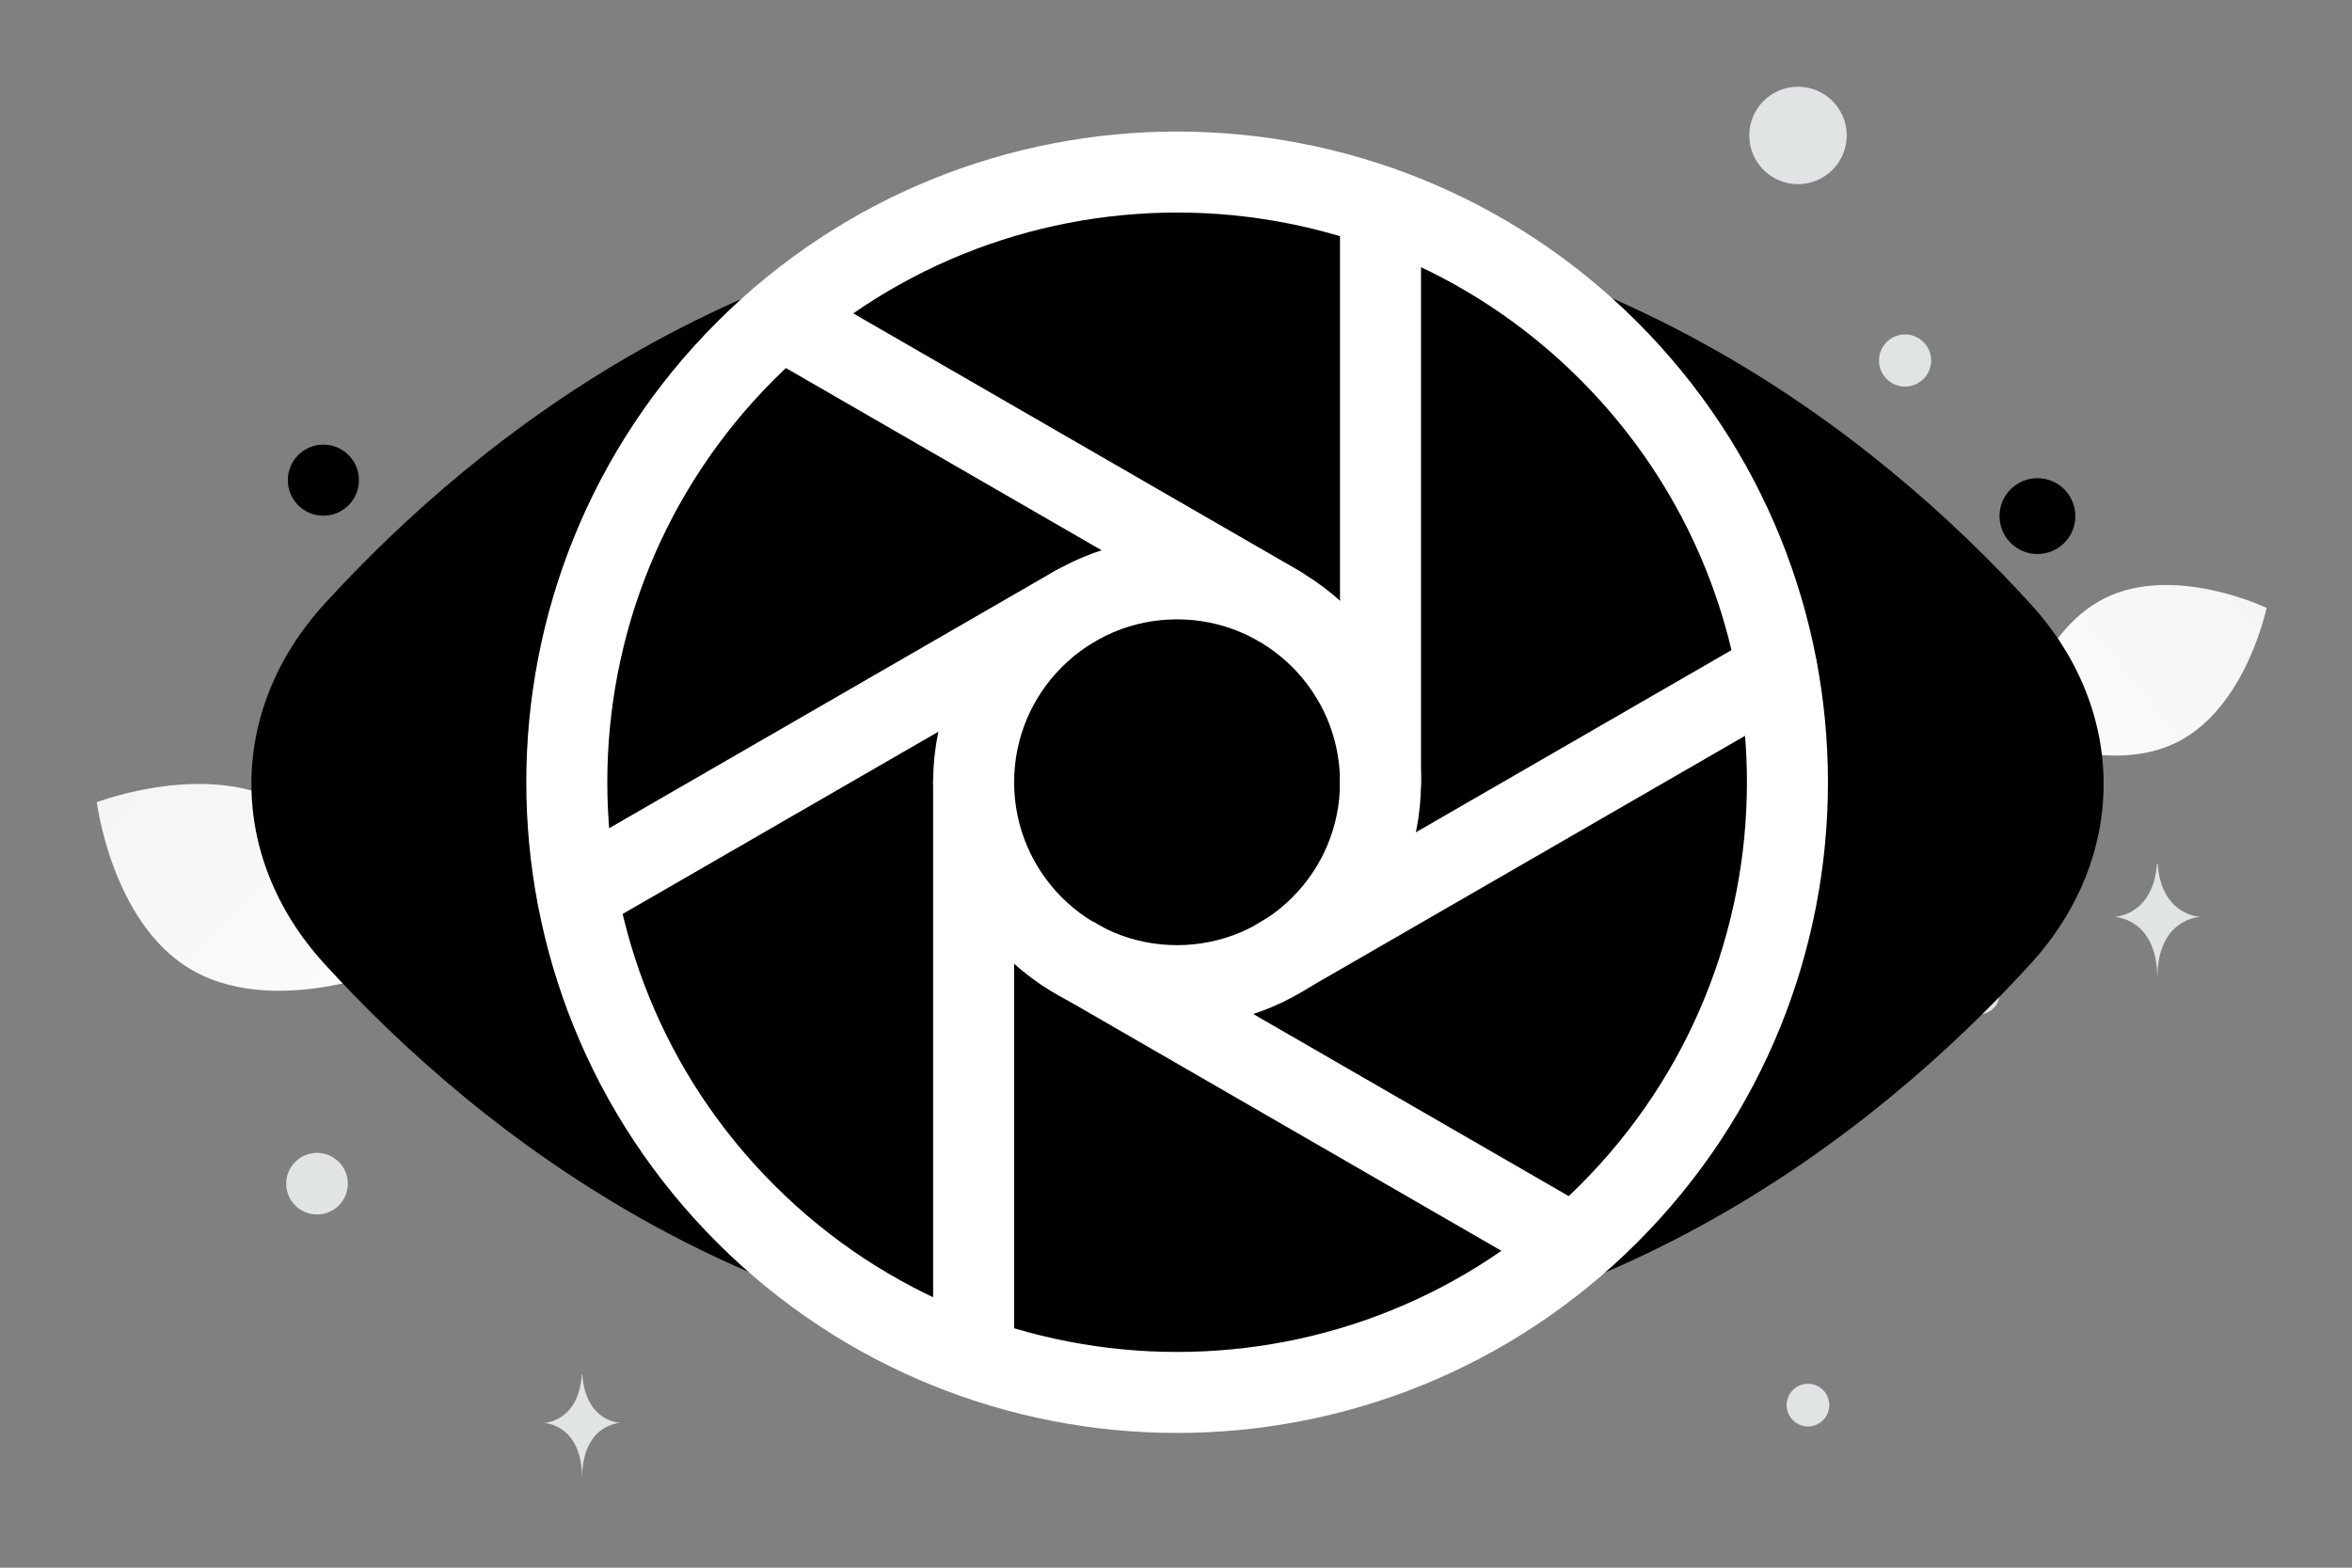 <svg width="900" height="600" viewBox="0 0 900 600" fill="none" xmlns="http://www.w3.org/2000/svg"><rect x="0" y="0" width="900" height="600" fill="#808080" stroke="none"/><path fill="transparent" d="M0 0h900v600H0z"/><path d="M832.892 284.16c-26.575 13.183-61.847-3.768-61.847-3.768s7.839-38.316 34.428-51.48c26.575-13.183 61.833 3.749 61.833 3.749s-7.839 38.316-34.414 51.499z" fill="url(#a)"/><path d="M72.72 370.833c30.024 17.994 73.099 1.36 73.099 1.36s-5.632-45.804-35.675-63.778c-30.024-17.995-73.081-1.38-73.081-1.38s5.632 45.803 35.656 63.798z" fill="url(#b)"/><circle cx="779.634" cy="197.527" r="14.511" transform="rotate(180 779.634 197.527)" fill="#000"/><circle cx="233.105" cy="279.72" r="16.324" transform="rotate(180 233.105 279.72)" fill="#000"/><circle r="13.604" transform="matrix(-1 0 0 1 123.742 183.771)" fill="#000"/><circle r="6.348" transform="matrix(-1 0 0 1 655.188 254.509)" fill="#000"/><circle r="8.162" transform="matrix(-1 0 0 1 691.825 537.779)" fill="#E1E4E5"/><circle r="11.79" transform="matrix(-1 0 0 1 121.309 453.028)" fill="#E1E4E5"/><circle r="8.973" transform="matrix(-1 0 0 1 257.651 151.788)" fill="#E1E4E5"/><circle r="9.976" transform="matrix(-1 0 0 1 728.976 137.976)" fill="#E1E4E5"/><circle r="8.958" transform="scale(1 -1) rotate(-75 -81.255 -230.812)" fill="#E1E4E5"/><circle r="11.918" transform="matrix(-1 0 0 1 375.804 76.51)" fill="#E1E4E5"/><ellipse rx="9.167" ry="7.334" transform="matrix(-1 0 0 1 755.856 381.139)" fill="#E1E4E5"/><circle r="18.644" transform="matrix(0 1 1 0 688.009 51.837)" fill="#E1E4E5"/><path d="M825.376 330.488h.239C827.036 350.61 842 350.919 842 350.919s-16.501.323-16.501 23.572c0-23.249-16.502-23.572-16.502-23.572s14.958-.309 16.379-20.431zM222.63 526.103h.213c1.26 18.211 14.538 18.491 14.538 18.491s-14.642.292-14.642 21.334c0-21.042-14.642-21.334-14.642-21.334s13.273-.28 14.533-18.491z" fill="#E1E4E5"/><path fill-rule="evenodd" clip-rule="evenodd" d="M777.109 231.264c37.128 40.736 37.128 96.766 0 137.503-58.986 64.719-167.83 151.782-326.531 151.782s-267.545-87.063-326.532-151.782c-37.128-40.737-37.128-96.767 0-137.503 58.987-64.72 167.831-151.782 326.532-151.782s267.545 87.062 326.531 151.782z" fill="#000"/><path d="m615.555 464.544.028-.029c91.193-91.208 91.184-239.074-.021-330.271s-239.071-91.194-330.272.007c-91.201 91.201-91.204 239.066-.007 330.271 91.198 91.205 239.063 91.215 330.272.022" stroke="#fff" stroke-width="31" stroke-linecap="round" stroke-linejoin="round"/><circle r="77.847" transform="matrix(-1 0 0 1 450.411 299.39)" stroke="#fff" stroke-width="31" stroke-linecap="round" stroke-linejoin="round"/><path d="M372.564 299.39v220.044m155.694-220.048V79.218M411.449 231.91 220.886 341.932m268.405 24.817 190.671-110.083m-190.627-24.815L298.771 121.829m112.711 244.86 190.671 110.084" stroke="#fff" stroke-width="31" stroke-linecap="round" stroke-linejoin="round"/><defs><linearGradient id="a" x1="730.841" y1="325.28" x2="950.032" y2="151.899" gradientUnits="userSpaceOnUse"><stop stop-color="#fff"/><stop offset="1" stop-color="#EEE"/></linearGradient><linearGradient id="b" x1="188.905" y1="428.757" x2="-52.681" y2="204.292" gradientUnits="userSpaceOnUse"><stop stop-color="#fff"/><stop offset="1" stop-color="#EEE"/></linearGradient></defs></svg>